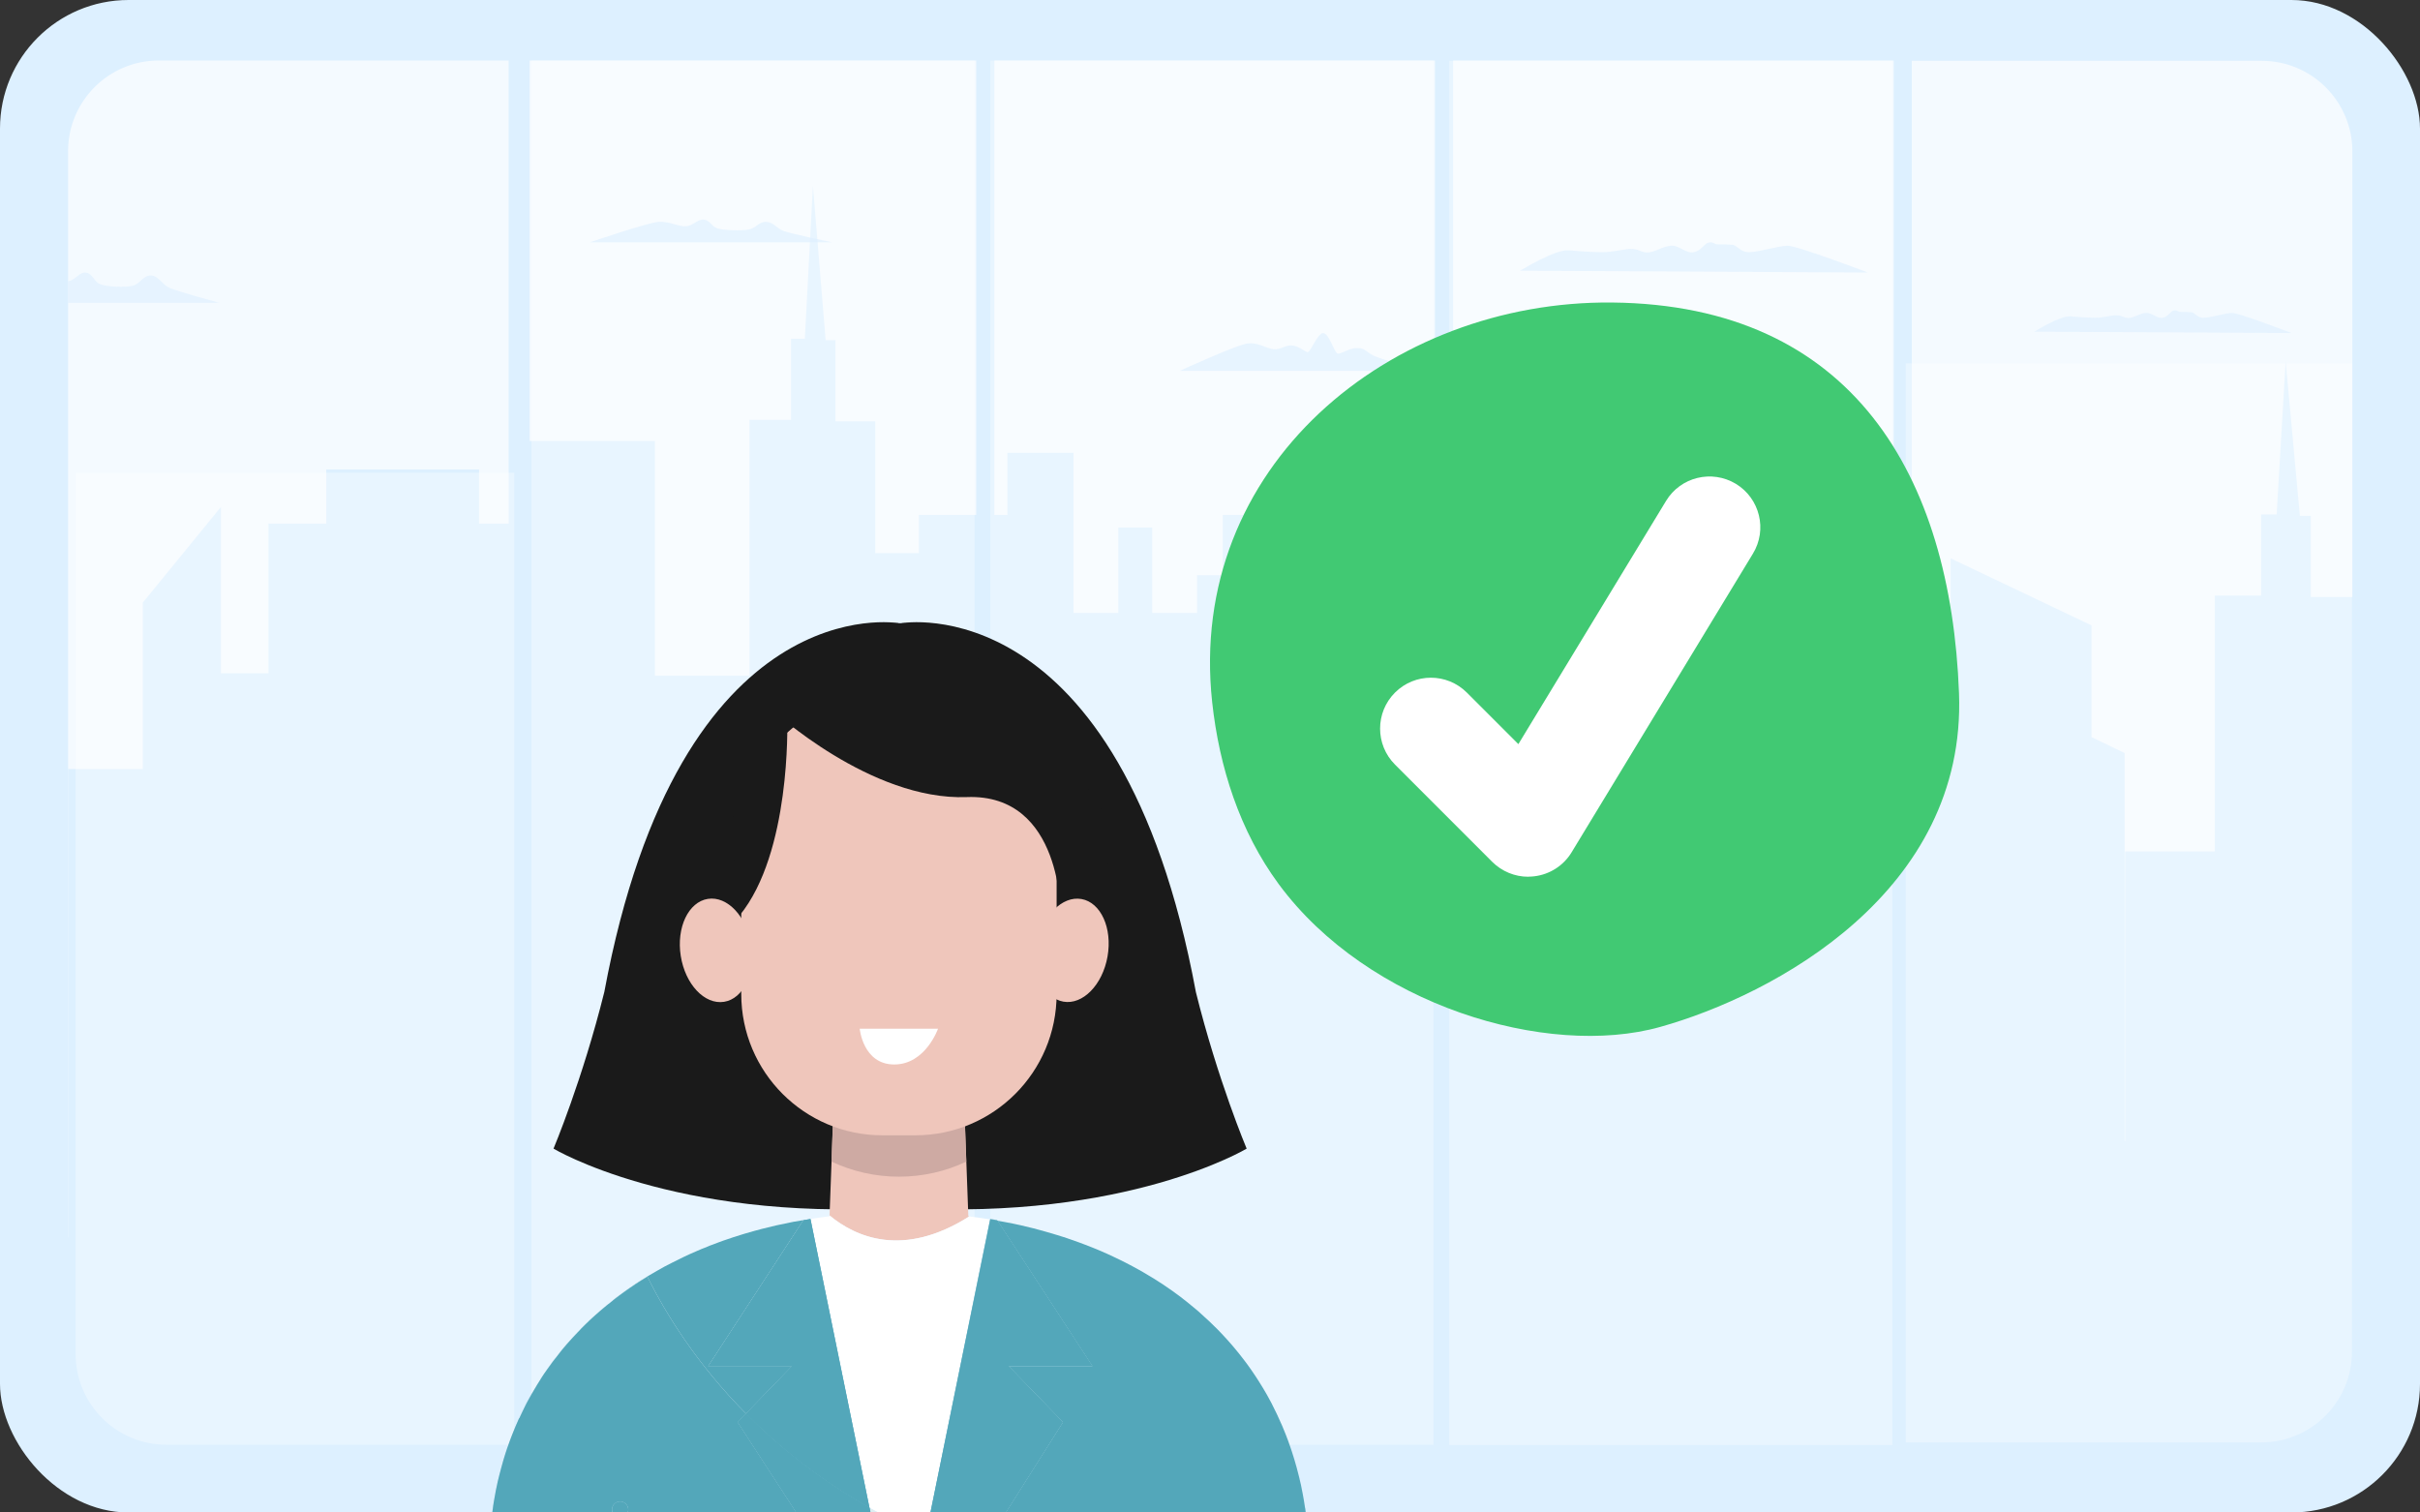<svg width="320" height="200" viewBox="0 0 320 200" fill="none" xmlns="http://www.w3.org/2000/svg">
<rect x="0" y="0" width="320" height="200" fill="#333333" stroke="none"/>
<g clip-path="url(#clip0_1864_41030)">
<path d="M320 0H0V200H320V0Z" fill="#DDF0FF"/>
<path d="M67.261 8H21C14.373 8 9 13.373 9 20V163.612H67.261V8Z" fill="#F4FAFF"/>
<path d="M129.093 8H70.034V163.612H129.093V8Z" fill="#F4FAFF"/>
<path d="M189.749 8H131.487V163.612H189.749V8Z" fill="#F4FAFF"/>
<path d="M250.404 8H192.143V163.612H250.404V8Z" fill="#F4FAFF"/>
<path d="M299.06 8.04H252.799V150.9H311.06V20.04C311.06 13.413 305.688 8.04 299.06 8.04Z" fill="#F4FAFF"/>
<path d="M68.293 183.409V58.313H86.598V89.356H99.108V55.52H104.599V44.789H106.426L107.494 24.574L109.174 44.981H110.472V55.712H115.733V183.409H68.293Z" fill="#DDF0FF"/>
<path d="M311.438 78.947V183.41H310.085H310.075H309.546H281.014V112.59H292.866V78.755H298.997V68.023H301.045L302.237 47.808L304.115 68.215H305.56V78.947H311.438Z" fill="#DDF0FF"/>
<path d="M280.945 183.409V99.579L276.563 97.469V82.698L257.94 73.835V97.469L244.79 98.733V183.409H280.945Z" fill="#DDF0FF"/>
<path d="M183.081 183.409V98.818H193.557V76.814L204.502 64.159V86.163H211.167V66.359H219.263V59.21H240.685V66.359H245.918V183.409H183.081Z" fill="#DDF0FF"/>
<path d="M68.293 69.236V183.409H9V101.69H18.882V79.686L29.215 67.036V89.04H35.503V69.236H43.139V62.082H63.349V69.236H68.293Z" fill="#DDF0FF"/>
<path d="M141.951 73.135H115.301V183.409H141.951V73.135Z" fill="#DDF0FF"/>
<path d="M141.95 68.091H121.505V78.184H141.95V68.091Z" fill="#DDF0FF"/>
<path d="M141.951 59.887H133.219V71.448H141.951V59.887Z" fill="#DDF0FF"/>
<path d="M184.094 87.291H168.205V183.415H184.094V87.291Z" fill="#DDF0FF"/>
<path d="M169.494 81.051H141.15V183.415H169.494V81.051Z" fill="#DDF0FF"/>
<path d="M174.174 76.057H158.286V183.415H174.174V76.057Z" fill="#DDF0FF"/>
<path d="M170.773 68.085H161.688V84.662H170.773V68.085Z" fill="#DDF0FF"/>
<path d="M152.357 69.761H147.879V91.41H152.357V69.761Z" fill="#DDF0FF"/>
<path opacity="0.33" d="M68 62.507H10V179.04C10 185.667 15.373 191.04 22 191.04H68V62.507Z" fill="white"/>
<path opacity="0.33" d="M128.867 8H70.271V191.04H128.867V8Z" fill="white"/>
<path opacity="0.33" d="M189.549 8H130.953V191.04H189.549V8Z" fill="white"/>
<path opacity="0.33" d="M250.23 8.04H191.634V191.08H250.23V8.04Z" fill="white"/>
<path opacity="0.33" d="M311 48.04H252V190.734H299C305.627 190.734 311 185.361 311 178.734V48.04Z" fill="white"/>
<path opacity="0.61" d="M78 32.04H110C110 32.04 104.589 30.903 103.623 30.545C102.657 30.186 102.321 29.37 101.315 29.338C100.31 29.306 99.992 30.167 99.008 30.351C98.024 30.535 95.713 30.459 94.884 30.205C94.056 29.954 93.94 29.132 93.069 29.046C92.197 28.96 91.734 29.817 90.761 29.916C89.788 30.014 88.533 29.24 87.079 29.338C85.625 29.436 78.007 32.04 78.007 32.04H78Z" fill="#DDF0FF"/>
<path opacity="0.61" d="M156 49.04H188C188 49.04 182.589 47.508 181.623 47.024C180.657 46.54 180.563 46.069 179.554 46.027C178.545 45.984 177.988 46.51 177.004 46.763C176.451 46.904 175.847 44.1 174.957 44.041C174.259 43.993 173.242 46.716 172.881 46.566C172.052 46.228 171.821 45.817 170.949 45.701C170.078 45.586 169.73 46.044 168.757 46.176C167.784 46.309 166.529 45.265 165.075 45.397C163.621 45.53 156.004 49.04 156.004 49.04H156Z" fill="#DDF0FF"/>
<path opacity="0.61" d="M28.996 40.036H9V37.2C9.994 37.047 10.476 35.934 11.368 36.048C12.276 36.163 12.396 37.255 13.258 37.593C14.12 37.928 16.526 38.033 17.55 37.788C18.575 37.538 18.906 36.391 19.956 36.433C21.007 36.476 21.353 37.564 22.362 38.042C23.367 38.52 29 40.04 29 40.04L28.996 40.036Z" fill="#DDF0FF"/>
<path opacity="0.61" d="M201 35.798L247 36.04C247 36.04 237.605 32.46 236.35 32.495C235.095 32.531 232.626 33.308 231.367 33.344C230.112 33.38 229.721 32.436 229.116 32.376C228.511 32.317 227.842 32.305 227.237 32.317C226.632 32.329 226.569 31.92 225.93 32.075C225.291 32.23 225.039 33.102 223.998 33.344C222.957 33.586 222.014 32.372 220.92 32.495C219.827 32.614 219.233 33.13 218.211 33.344C217.189 33.558 216.896 32.959 215.855 32.916C214.814 32.872 213.375 33.36 211.879 33.344C210.383 33.324 209.399 33.276 207.464 33.098C205.652 32.928 201.004 35.802 201.004 35.802L201 35.798Z" fill="#DDF0FF"/>
<path opacity="0.61" d="M269 43.859L303 44.04C303 44.04 296.056 41.355 295.128 41.382C294.201 41.408 292.376 41.991 291.445 42.018C290.518 42.045 290.229 41.337 289.782 41.292C289.334 41.248 288.84 41.239 288.393 41.248C287.946 41.257 287.898 40.95 287.426 41.066C286.954 41.182 286.768 41.836 285.999 42.018C285.229 42.199 284.532 41.289 283.724 41.382C282.916 41.471 282.477 41.857 281.721 42.018C280.966 42.178 280.749 41.729 279.98 41.697C279.21 41.664 278.146 42.03 277.041 42.018C275.936 42.003 275.208 41.967 273.777 41.834C272.439 41.706 269.003 43.862 269.003 43.862L269 43.859Z" fill="#DDF0FF"/>
<g clip-path="url(#clip1_1864_41030)">
<path d="M158.129 131.158C148.107 77.303 119.235 82.402 119.235 82.402C119.235 82.402 119.127 87.931 119.019 96.073C118.912 87.931 118.804 82.402 118.804 82.402C118.804 82.402 89.932 77.303 79.91 131.168C77.007 142.834 73.193 151.886 73.193 151.886C73.193 151.886 89.072 161.428 118.482 159.715C118.726 157.69 118.902 154.401 119.019 150.301C119.137 154.401 119.313 157.69 119.557 159.715C148.977 161.428 164.846 151.886 164.846 151.886C164.846 151.886 161.023 142.834 158.129 131.168V131.158Z" fill="#1A1A1A"/>
<path d="M73.193 191.757C73.787 191.757 74.269 191.275 74.269 190.68C74.269 190.085 73.787 189.604 73.193 189.604C72.599 189.604 72.118 190.085 72.118 190.68C72.118 191.275 72.599 191.757 73.193 191.757Z" fill="#007AB3"/>
<path d="M82.003 184.103C82.597 184.103 83.078 183.621 83.078 183.027C83.078 182.432 82.597 181.95 82.003 181.95C81.409 181.95 80.927 182.432 80.927 183.027C80.927 183.621 81.409 184.103 82.003 184.103Z" fill="#007AB3"/>
<path d="M128.171 160.851C128.171 160.851 128.083 160.841 128.044 160.831L127.78 153.599L127.311 140.769H110.425L109.956 153.599L109.692 160.723C113.153 163.591 119.43 166.39 128.171 160.851Z" fill="#EFC6BB"/>
<path d="M155.987 171.411C155.86 171.303 155.723 171.215 155.596 171.117C155.929 171.352 156.251 171.597 156.564 171.852C156.378 171.695 156.183 171.548 155.987 171.411Z" fill="white"/>
<path d="M158.412 173.368C158.314 173.28 158.216 173.192 158.119 173.113C158.373 173.319 158.617 173.535 158.852 173.76C158.705 173.623 158.559 173.486 158.412 173.368Z" fill="white"/>
<path d="M117.103 200.545H122.921L130.918 161.242C130.918 161.242 130.87 161.242 130.84 161.232C130.625 161.193 130.42 161.164 130.205 161.134C129.667 161.046 129.129 160.968 128.582 160.909C128.445 160.88 128.308 160.87 128.171 160.851C119.43 166.39 113.153 163.591 109.692 160.723V160.831C108.9 160.929 108.108 161.037 107.316 161.164C107.306 161.154 107.287 161.154 107.277 161.164C107.238 161.174 107.209 161.174 107.169 161.183L114.972 199.37C115.666 199.762 116.38 200.153 117.103 200.535V200.545Z" fill="white"/>
<path d="M67.376 190.621C67.308 190.807 67.239 190.993 67.18 191.179C67.317 190.778 67.464 190.386 67.621 189.985C67.543 190.2 67.454 190.406 67.376 190.621Z" fill="white"/>
<path d="M79.324 173.368C79.197 173.466 79.079 173.574 78.962 173.682C79.197 173.466 79.431 173.26 79.676 173.064C79.558 173.162 79.441 173.26 79.324 173.368Z" fill="white"/>
<path d="M71.689 182.019C71.62 182.117 71.561 182.206 71.502 182.304C71.551 182.235 71.6 182.166 71.649 182.088C71.669 182.068 71.679 182.039 71.698 182.019H71.689Z" fill="#53A7BA"/>
<path d="M73.38 179.651C73.262 179.807 73.145 179.964 73.027 180.111C73.047 180.082 73.076 180.052 73.096 180.023C73.194 179.905 73.282 179.778 73.38 179.651Z" fill="#53A7BA"/>
<path d="M81.758 171.41C81.758 171.41 81.787 171.381 81.807 171.371C81.553 171.557 81.308 171.744 81.064 171.94C81.289 171.753 81.523 171.587 81.748 171.41H81.758Z" fill="#53A7BA"/>
<path d="M65.088 200.075C65.098 199.987 65.108 199.899 65.127 199.811C65.098 200.056 65.059 200.301 65.029 200.546C65.049 200.389 65.069 200.232 65.098 200.075H65.088Z" fill="#53A7BA"/>
<path d="M69.664 185.464C69.664 185.464 69.684 185.425 69.694 185.405C69.752 185.278 69.821 185.151 69.89 185.023C69.792 185.19 69.704 185.356 69.615 185.522C69.547 185.65 69.478 185.777 69.429 185.904C69.498 185.787 69.556 185.669 69.625 185.542C69.635 185.513 69.654 185.483 69.664 185.464Z" fill="#53A7BA"/>
<path d="M77.916 174.64L77.935 174.621C78.033 174.513 78.15 174.405 78.258 174.307C78.082 174.464 77.916 174.621 77.74 174.787C77.789 174.758 77.838 174.709 77.896 174.66L77.916 174.64Z" fill="#53A7BA"/>
<path d="M81.074 171.939C82.511 170.813 84.026 169.776 85.601 168.817C88.084 173.818 92.191 180.414 98.644 186.932L104.735 180.639H93.657L106.24 161.34C105.849 161.408 105.448 161.467 105.067 161.536C105.009 161.536 104.95 161.545 104.901 161.565C104.148 161.712 103.395 161.868 102.652 162.035C102.007 162.182 101.362 162.338 100.716 162.505C100.384 162.583 100.061 162.671 99.739 162.769C99.289 162.886 98.849 163.013 98.409 163.15C98.262 163.19 98.115 163.239 97.969 163.287C97.314 163.483 96.659 163.699 96.023 163.924C95.896 163.963 95.769 164.002 95.642 164.051C95.466 164.11 95.29 164.178 95.104 164.247C94.801 164.354 94.508 164.472 94.205 164.589C93.99 164.658 93.774 164.746 93.559 164.844C93.022 165.049 92.494 165.264 91.975 165.499C91.418 165.734 90.861 165.989 90.313 166.253C89.815 166.488 89.326 166.732 88.837 166.987C88.192 167.3 87.566 167.643 86.94 168.005C86.52 168.239 86.109 168.484 85.698 168.729C85.376 168.915 85.053 169.12 84.74 169.326C84.506 169.473 84.271 169.629 84.036 169.776C83.616 170.06 83.195 170.344 82.785 170.637C82.452 170.872 82.12 171.117 81.797 171.361C81.778 171.371 81.768 171.391 81.748 171.401C81.514 171.577 81.279 171.743 81.064 171.929L81.074 171.939Z" fill="#53A7BA"/>
<path d="M76.136 176.411C76.088 176.45 76.058 176.489 76.029 176.529C75.873 176.695 75.726 176.871 75.569 177.038C75.569 177.038 75.56 177.057 75.55 177.067C75.951 176.626 76.352 176.186 76.772 175.765C76.557 175.971 76.352 176.186 76.136 176.411Z" fill="#53A7BA"/>
<path d="M74.758 177.948C74.709 177.997 74.67 178.046 74.631 178.095C74.494 178.251 74.357 178.417 74.23 178.584C74.562 178.183 74.914 177.781 75.257 177.39C75.081 177.576 74.905 177.752 74.748 177.958L74.758 177.948Z" fill="#53A7BA"/>
<path d="M80.956 172.027C80.594 172.311 80.233 172.604 79.861 172.898C79.793 172.957 79.734 173.006 79.675 173.054C79.431 173.25 79.196 173.456 78.962 173.671C78.717 173.877 78.483 174.092 78.258 174.297C78.15 174.395 78.043 174.503 77.935 174.611C78.903 173.71 79.9 172.839 80.947 172.027H80.956Z" fill="#53A7BA"/>
<path d="M74.083 178.76C73.839 179.054 73.604 179.347 73.379 179.651C73.281 179.778 73.193 179.905 73.096 180.022C73.076 180.052 73.047 180.081 73.027 180.111C72.812 180.394 72.597 180.698 72.392 180.991C72.264 181.187 72.128 181.373 71.991 181.579C72.685 180.571 73.408 179.592 74.181 178.652C74.142 178.691 74.122 178.721 74.083 178.76Z" fill="#53A7BA"/>
<path d="M68.989 186.785C68.921 186.942 68.843 187.099 68.774 187.255C68.852 187.079 68.931 186.893 69.029 186.716C69.019 186.736 68.999 186.756 68.989 186.785Z" fill="#53A7BA"/>
<path d="M77.74 174.796L77.564 174.963C77.368 175.139 77.182 175.325 76.997 175.53C77.29 175.247 77.593 174.943 77.896 174.659C77.847 174.708 77.798 174.757 77.74 174.796Z" fill="#53A7BA"/>
<path d="M69.429 185.904C69.322 186.119 69.214 186.335 69.106 186.55C69.273 186.208 69.439 185.875 69.615 185.542C69.546 185.659 69.488 185.777 69.419 185.904H69.429Z" fill="#53A7BA"/>
<path d="M70.27 184.338C70.133 184.563 70.016 184.788 69.888 185.014C69.82 185.141 69.751 185.268 69.693 185.395C69.879 185.033 70.074 184.681 70.279 184.329L70.27 184.338Z" fill="#53A7BA"/>
<path d="M71.502 182.313C71.365 182.508 71.248 182.714 71.121 182.919C71.287 182.645 71.463 182.371 71.639 182.097C71.59 182.166 71.541 182.244 71.492 182.313H71.502Z" fill="#53A7BA"/>
<path d="M133.363 180.639L140.549 188.057L132.649 200.545H172.726C172.697 200.31 172.677 200.085 172.638 199.85C172.618 199.635 172.589 199.429 172.54 199.224C172.54 199.175 172.53 199.116 172.521 199.067C172.452 198.578 172.364 198.098 172.276 197.619C172.257 197.531 172.247 197.452 172.227 197.364C172.159 197.002 172.081 196.64 172.012 196.278C172.002 196.229 171.983 196.18 171.973 196.131C171.905 195.798 171.826 195.466 171.738 195.133C171.65 194.771 171.553 194.409 171.455 194.047C171.269 193.352 171.064 192.667 170.839 191.991C170.77 191.796 170.702 191.6 170.643 191.404C170.438 190.807 170.233 190.22 169.998 189.643C169.861 189.29 169.714 188.938 169.568 188.595C169.558 188.576 169.558 188.566 169.548 188.547C169.392 188.175 169.235 187.822 169.059 187.46C168.903 187.098 168.727 186.746 168.551 186.394C168.414 186.1 168.267 185.806 168.121 185.523C167.925 185.151 167.73 184.789 167.524 184.426C167.182 183.82 166.82 183.232 166.449 182.645C166.332 182.459 166.214 182.273 166.097 182.097C165.706 181.5 165.305 180.913 164.885 180.345C164.806 180.238 164.728 180.13 164.64 180.022C164.591 179.964 164.542 179.895 164.493 179.827C163.574 178.613 162.587 177.458 161.541 176.353C161.374 176.167 161.198 175.981 161.013 175.804C160.319 175.1 159.595 174.415 158.852 173.759C158.617 173.534 158.373 173.319 158.119 173.113C157.933 172.957 157.747 172.8 157.561 172.653C157.366 172.477 157.16 172.32 156.955 172.154C156.828 172.056 156.701 171.949 156.564 171.851C156.251 171.596 155.929 171.352 155.596 171.117C155.42 170.98 155.234 170.843 155.049 170.715C154.657 170.432 154.257 170.158 153.856 169.893C153.66 169.756 153.455 169.629 153.25 169.502C152.819 169.218 152.379 168.944 151.939 168.69C151.411 168.367 150.874 168.054 150.336 167.76C150.033 167.594 149.73 167.427 149.427 167.271C149.045 167.065 148.654 166.869 148.263 166.674C148.234 166.664 148.204 166.644 148.175 166.634C147.853 166.468 147.53 166.312 147.197 166.165C146.924 166.028 146.65 165.9 146.376 165.783C145.985 165.607 145.594 165.441 145.203 165.274C145.007 165.186 144.802 165.108 144.606 165.029C144.196 164.863 143.775 164.697 143.355 164.54C143.15 164.452 142.935 164.384 142.729 164.305C142.309 164.149 141.888 164.002 141.458 163.855C140.901 163.659 140.334 163.483 139.767 163.307C139.268 163.15 138.779 163.004 138.271 162.867C137.743 162.71 137.195 162.563 136.658 162.426C136.11 162.289 135.553 162.152 134.995 162.025C134.331 161.878 133.656 161.731 132.981 161.614C132.776 161.565 132.561 161.526 132.356 161.497C132.199 161.467 132.043 161.448 131.896 161.418L144.44 180.649H133.363V180.639Z" fill="#53A7BA"/>
<g style="mix-blend-mode:multiply">
<path d="M106.25 161.34C106.563 161.291 106.866 161.232 107.169 161.183C106.866 161.223 106.553 161.291 106.25 161.34Z" fill="#53A7BA"/>
</g>
<path d="M104.735 180.639L98.644 186.932C102.955 191.287 108.323 195.603 114.972 199.38L107.169 161.193C106.866 161.232 106.553 161.301 106.25 161.35L93.667 180.649H104.745L104.735 180.639Z" fill="#53A7BA"/>
<g style="mix-blend-mode:multiply">
<path d="M104.735 180.639L98.644 186.932C102.955 191.287 108.323 195.603 114.972 199.38L107.169 161.193C106.866 161.232 106.553 161.301 106.25 161.35L93.667 180.649H104.745L104.735 180.639Z" fill="#53A7BA"/>
</g>
<g style="mix-blend-mode:multiply">
<path d="M131.896 161.409L131.847 161.34C131.534 161.291 131.231 161.232 130.928 161.183V161.232C130.928 161.232 130.948 161.232 130.958 161.232C131.27 161.281 131.583 161.34 131.896 161.399V161.409Z" fill="#53A7BA"/>
</g>
<path d="M122.93 200.545L130.957 161.252C130.957 161.252 130.928 161.252 130.918 161.252L122.92 200.555H122.93V200.545Z" fill="white"/>
<g style="mix-blend-mode:multiply">
<path d="M122.93 200.545L130.957 161.252C130.957 161.252 130.928 161.252 130.918 161.252L122.92 200.555H122.93V200.545Z" fill="#53A7BA"/>
</g>
<path d="M122.93 200.545H132.649L140.549 188.057L133.363 180.639H144.44L131.896 161.408C131.583 161.35 131.27 161.291 130.957 161.242L122.93 200.535V200.545Z" fill="#53A7BA"/>
<g style="mix-blend-mode:multiply">
<path d="M122.93 200.545H132.649L140.549 188.057L133.363 180.639H144.44L131.896 161.408C131.583 161.35 131.27 161.291 130.957 161.242L122.93 200.535V200.545Z" fill="#53A7BA"/>
</g>
<g style="mix-blend-mode:multiply" opacity="0.2">
<path d="M75.551 177.057C75.453 177.165 75.364 177.273 75.266 177.382C75.305 177.342 75.345 177.293 75.384 177.254C75.433 177.195 75.492 177.126 75.551 177.067V177.057Z" fill="#53A7BA"/>
</g>
<g style="mix-blend-mode:multiply" opacity="0.2">
<path d="M68.148 188.664C68.148 188.664 68.168 188.615 68.177 188.595C68.324 188.243 68.481 187.901 68.637 187.548C68.647 187.509 68.666 187.47 68.696 187.431L68.774 187.255C68.745 187.313 68.715 187.372 68.696 187.431C68.666 187.47 68.647 187.509 68.637 187.548C68.471 187.92 68.305 188.292 68.148 188.664C67.992 189.036 67.835 189.418 67.689 189.799C67.669 189.858 67.64 189.926 67.62 189.985C67.64 189.926 67.669 189.858 67.689 189.799C67.835 189.418 67.992 189.036 68.148 188.664Z" fill="#53A7BA"/>
</g>
<g style="mix-blend-mode:multiply" opacity="0.2">
<path d="M69.107 186.55C69.087 186.599 69.058 186.648 69.028 186.697V186.717V186.697C69.048 186.648 69.077 186.599 69.097 186.55H69.107Z" fill="#53A7BA"/>
</g>
<g style="mix-blend-mode:multiply" opacity="0.2">
<path d="M76.939 175.589C76.939 175.589 76.978 175.55 76.998 175.53L76.939 175.589C76.939 175.589 76.87 175.668 76.821 175.707C76.802 175.727 76.792 175.747 76.772 175.766C76.792 175.747 76.811 175.727 76.821 175.707C76.87 175.668 76.9 175.629 76.939 175.589Z" fill="#53A7BA"/>
</g>
<g style="mix-blend-mode:multiply" opacity="0.2">
<path d="M71.942 181.647C71.942 181.647 71.972 181.598 71.991 181.579C71.972 181.598 71.952 181.628 71.942 181.647C71.874 181.745 71.805 181.853 71.736 181.961C71.727 181.98 71.707 182.01 71.697 182.029C71.717 182.01 71.727 181.98 71.746 181.961C71.815 181.853 71.883 181.745 71.952 181.647H71.942Z" fill="#53A7BA"/>
</g>
<g style="mix-blend-mode:multiply" opacity="0.2">
<path d="M70.993 183.125C70.993 183.125 71.023 183.086 71.033 183.066C71.062 183.017 71.091 182.968 71.121 182.919C71.091 182.968 71.052 183.017 71.023 183.066C71.013 183.086 70.993 183.105 70.984 183.125C70.759 183.497 70.534 183.869 70.319 184.25C70.299 184.28 70.28 184.319 70.27 184.348C70.29 184.319 70.309 184.28 70.329 184.25C70.544 183.869 70.769 183.497 70.993 183.125Z" fill="#53A7BA"/>
</g>
<g style="mix-blend-mode:multiply" opacity="0.2">
<path d="M81.064 171.939C81.064 171.939 81.045 171.958 81.025 171.968C80.996 171.988 80.976 172.017 80.947 172.037C80.976 172.017 81.006 171.988 81.025 171.968L81.055 171.939H81.064Z" fill="#53A7BA"/>
</g>
<g style="mix-blend-mode:multiply" opacity="0.2">
<path d="M65.206 199.175C65.235 198.95 65.274 198.715 65.313 198.49C65.372 198.108 65.44 197.736 65.519 197.364C65.519 197.306 65.538 197.247 65.548 197.198C65.548 197.159 65.558 197.12 65.567 197.09C65.597 196.963 65.616 196.846 65.646 196.718C65.753 196.18 65.871 195.652 66.007 195.133C66.095 194.771 66.193 194.409 66.291 194.047C66.379 193.704 66.477 193.371 66.575 193.039C66.731 192.5 66.907 191.972 67.083 191.443C67.093 191.404 67.103 191.375 67.122 191.336C67.142 191.287 67.161 191.228 67.181 191.179C67.161 191.238 67.142 191.287 67.122 191.336C67.103 191.375 67.093 191.404 67.083 191.443C66.907 191.972 66.731 192.5 66.575 193.039C66.477 193.371 66.379 193.704 66.291 194.047C66.193 194.409 66.095 194.771 66.007 195.133C65.871 195.652 65.753 196.18 65.646 196.718C65.616 196.846 65.597 196.963 65.567 197.09C65.558 197.12 65.548 197.159 65.548 197.198C65.46 197.619 65.382 198.059 65.313 198.49C65.274 198.715 65.235 198.95 65.206 199.175V199.194C65.196 199.282 65.186 199.38 65.167 199.468C65.147 199.586 65.137 199.693 65.118 199.811C65.147 199.605 65.167 199.4 65.206 199.194V199.175Z" fill="#53A7BA"/>
</g>
<g style="mix-blend-mode:multiply" opacity="0.2">
<path d="M74.23 178.574C74.23 178.574 74.21 178.604 74.191 178.614L74.171 178.643C74.171 178.643 74.181 178.623 74.191 178.614C74.201 178.604 74.21 178.584 74.22 178.574H74.23Z" fill="#53A7BA"/>
</g>
<path d="M68.178 188.596C68.178 188.596 68.158 188.644 68.148 188.664C68.305 188.292 68.471 187.92 68.637 187.548C68.481 187.901 68.324 188.243 68.178 188.596Z" fill="white"/>
<g style="mix-blend-mode:multiply" opacity="0.2">
<path d="M68.178 188.596C68.178 188.596 68.158 188.644 68.148 188.664C68.305 188.292 68.471 187.92 68.637 187.548C68.481 187.901 68.324 188.243 68.178 188.596Z" fill="#53A7BA"/>
</g>
<path d="M117.103 200.545C116.38 200.163 115.666 199.772 114.972 199.38L115.206 200.545H117.103Z" fill="white"/>
<g style="mix-blend-mode:multiply" opacity="0.2">
<path d="M117.103 200.545C116.38 200.163 115.666 199.772 114.972 199.38L115.206 200.545H117.103Z" fill="#53A7BA"/>
</g>
<path d="M67.689 189.799C67.669 189.858 67.64 189.926 67.62 189.985C67.464 190.377 67.317 190.778 67.18 191.179C67.161 191.228 67.141 191.287 67.122 191.336C67.298 190.817 67.493 190.308 67.689 189.799Z" fill="white"/>
<g style="mix-blend-mode:multiply" opacity="0.2">
<path d="M67.689 189.799C67.669 189.858 67.64 189.926 67.62 189.985C67.464 190.377 67.317 190.778 67.18 191.179C67.161 191.228 67.141 191.287 67.122 191.336C67.298 190.817 67.493 190.308 67.689 189.799Z" fill="#53A7BA"/>
</g>
<path d="M65.547 197.198C65.547 197.247 65.518 197.306 65.518 197.364C65.518 197.306 65.538 197.257 65.547 197.208V197.198Z" fill="#53A7BA"/>
<g style="mix-blend-mode:multiply" opacity="0.2">
<path d="M65.547 197.198C65.547 197.247 65.518 197.306 65.518 197.364C65.518 197.306 65.538 197.257 65.547 197.208V197.198Z" fill="#53A7BA"/>
</g>
<path d="M71.727 181.98C71.727 181.98 71.737 181.97 71.737 181.96C71.717 181.98 71.707 182.009 71.688 182.029C71.668 182.048 71.658 182.078 71.639 182.097C71.668 182.058 71.688 182.019 71.717 181.98H71.727Z" fill="#53A7BA"/>
<g style="mix-blend-mode:multiply" opacity="0.2">
<path d="M71.727 181.98C71.727 181.98 71.737 181.97 71.737 181.96C71.717 181.98 71.707 182.009 71.688 182.029C71.668 182.048 71.658 182.078 71.639 182.097C71.668 182.058 71.688 182.019 71.717 181.98H71.727Z" fill="#53A7BA"/>
</g>
<path d="M81.075 171.939L81.044 171.969C81.044 171.969 81.065 171.949 81.085 171.939H81.075Z" fill="#53A7BA"/>
<g style="mix-blend-mode:multiply" opacity="0.2">
<path d="M81.075 171.939L81.044 171.969C81.044 171.969 81.065 171.949 81.085 171.939H81.075Z" fill="#53A7BA"/>
</g>
<path d="M65.206 199.224V199.194C65.176 199.4 65.147 199.605 65.117 199.811C65.108 199.899 65.098 199.987 65.078 200.075C65.117 199.791 65.147 199.508 65.196 199.224H65.206Z" fill="#53A7BA"/>
<g style="mix-blend-mode:multiply" opacity="0.2">
<path d="M65.206 199.224V199.194C65.176 199.4 65.147 199.605 65.117 199.811C65.108 199.899 65.098 199.987 65.078 200.075C65.117 199.791 65.147 199.508 65.196 199.224H65.206Z" fill="#53A7BA"/>
</g>
<path d="M69.624 185.542C69.624 185.542 69.654 185.484 69.664 185.464C69.664 185.444 69.683 185.425 69.693 185.405C69.683 185.425 69.674 185.444 69.664 185.464C69.654 185.493 69.634 185.523 69.624 185.542Z" fill="#53A7BA"/>
<g style="mix-blend-mode:multiply" opacity="0.2">
<path d="M69.624 185.542C69.624 185.542 69.654 185.484 69.664 185.464C69.664 185.444 69.683 185.425 69.693 185.405C69.683 185.425 69.674 185.444 69.664 185.464C69.654 185.493 69.634 185.523 69.624 185.542Z" fill="#53A7BA"/>
</g>
<path d="M77.896 174.661L77.916 174.64L77.936 174.62L77.916 174.64L77.896 174.661Z" fill="#53A7BA"/>
<g style="mix-blend-mode:multiply" opacity="0.2">
<path d="M77.896 174.661L77.916 174.64L77.936 174.62L77.916 174.64L77.896 174.661Z" fill="#53A7BA"/>
</g>
<path d="M68.637 187.548C68.471 187.92 68.305 188.292 68.148 188.664C67.992 189.036 67.835 189.418 67.689 189.799C67.493 190.308 67.298 190.817 67.122 191.336C67.102 191.375 67.092 191.404 67.082 191.443C66.906 191.972 66.731 192.5 66.574 193.039C66.476 193.371 66.379 193.704 66.291 194.047C66.193 194.409 66.095 194.771 66.007 195.133C65.87 195.652 65.753 196.18 65.645 196.718C65.616 196.846 65.596 196.963 65.567 197.09C65.557 197.12 65.547 197.159 65.547 197.198C65.547 197.257 65.518 197.306 65.518 197.364C65.44 197.736 65.371 198.108 65.313 198.49C65.274 198.715 65.235 198.95 65.205 199.175V199.224C65.156 199.508 65.127 199.791 65.088 200.075C65.068 200.232 65.049 200.388 65.029 200.545H81.484C81.162 200.359 80.927 200.026 80.927 199.625C80.927 199.028 81.406 198.548 82.003 198.548C82.599 198.548 83.078 199.028 83.078 199.625C83.078 200.026 82.844 200.369 82.521 200.545H105.654L97.549 188.057L98.644 186.932C92.191 180.414 88.084 173.818 85.601 168.817C84.017 169.776 82.511 170.813 81.074 171.939C81.064 171.939 81.054 171.958 81.035 171.968C81.005 171.988 80.976 172.017 80.957 172.037C79.91 172.849 78.903 173.72 77.945 174.62L77.925 174.64L77.906 174.659C77.613 174.943 77.31 175.237 77.007 175.53C76.987 175.55 76.967 175.57 76.948 175.589C76.909 175.628 76.879 175.667 76.831 175.707C76.811 175.726 76.791 175.746 76.782 175.765C76.371 176.186 75.96 176.627 75.559 177.067C75.501 177.126 75.452 177.194 75.393 177.253C75.354 177.302 75.315 177.341 75.276 177.38C74.924 177.772 74.582 178.173 74.249 178.574C74.24 178.584 74.23 178.603 74.22 178.613C74.22 178.613 74.21 178.633 74.2 178.643C73.438 179.582 72.704 180.561 72.01 181.569C71.991 181.588 71.981 181.618 71.961 181.637C71.893 181.735 71.825 181.843 71.756 181.95C71.756 181.95 71.746 181.95 71.746 181.97C71.717 182.009 71.688 182.048 71.668 182.087C71.492 182.361 71.316 182.636 71.15 182.91C71.121 182.958 71.091 183.007 71.062 183.056C71.052 183.076 71.032 183.095 71.023 183.115C70.798 183.487 70.573 183.859 70.358 184.24C70.338 184.27 70.319 184.309 70.299 184.338C70.104 184.691 69.908 185.043 69.713 185.405C69.713 185.425 69.693 185.444 69.683 185.464C69.664 185.493 69.654 185.523 69.644 185.542C69.468 185.875 69.292 186.208 69.136 186.55C69.116 186.599 69.087 186.648 69.067 186.697C69.067 186.697 69.067 186.716 69.058 186.716C68.969 186.893 68.882 187.079 68.803 187.255L68.725 187.431C68.725 187.431 68.676 187.509 68.666 187.548H68.637Z" fill="#53A7BA"/>
<g style="mix-blend-mode:multiply" opacity="0.2">
<path d="M68.637 187.548C68.471 187.92 68.305 188.292 68.148 188.664C67.992 189.036 67.835 189.418 67.689 189.799C67.493 190.308 67.298 190.817 67.122 191.336C67.102 191.375 67.092 191.404 67.082 191.443C66.906 191.972 66.731 192.5 66.574 193.039C66.476 193.371 66.379 193.704 66.291 194.047C66.193 194.409 66.095 194.771 66.007 195.133C65.87 195.652 65.753 196.18 65.645 196.718C65.616 196.846 65.596 196.963 65.567 197.09C65.557 197.12 65.547 197.159 65.547 197.198C65.547 197.257 65.518 197.306 65.518 197.364C65.44 197.736 65.371 198.108 65.313 198.49C65.274 198.715 65.235 198.95 65.205 199.175V199.224C65.156 199.508 65.127 199.791 65.088 200.075C65.068 200.232 65.049 200.388 65.029 200.545H81.484C81.162 200.359 80.927 200.026 80.927 199.625C80.927 199.028 81.406 198.548 82.003 198.548C82.599 198.548 83.078 199.028 83.078 199.625C83.078 200.026 82.844 200.369 82.521 200.545H105.654L97.549 188.057L98.644 186.932C92.191 180.414 88.084 173.818 85.601 168.817C84.017 169.776 82.511 170.813 81.074 171.939C81.064 171.939 81.054 171.958 81.035 171.968C81.005 171.988 80.976 172.017 80.957 172.037C79.91 172.849 78.903 173.72 77.945 174.62L77.925 174.64L77.906 174.659C77.613 174.943 77.31 175.237 77.007 175.53C76.987 175.55 76.967 175.57 76.948 175.589C76.909 175.628 76.879 175.667 76.831 175.707C76.811 175.726 76.791 175.746 76.782 175.765C76.371 176.186 75.96 176.627 75.559 177.067C75.501 177.126 75.452 177.194 75.393 177.253C75.354 177.302 75.315 177.341 75.276 177.38C74.924 177.772 74.582 178.173 74.249 178.574C74.24 178.584 74.23 178.603 74.22 178.613C74.22 178.613 74.21 178.633 74.2 178.643C73.438 179.582 72.704 180.561 72.01 181.569C71.991 181.588 71.981 181.618 71.961 181.637C71.893 181.735 71.825 181.843 71.756 181.95C71.756 181.95 71.746 181.95 71.746 181.97C71.717 182.009 71.688 182.048 71.668 182.087C71.492 182.361 71.316 182.636 71.15 182.91C71.121 182.958 71.091 183.007 71.062 183.056C71.052 183.076 71.032 183.095 71.023 183.115C70.798 183.487 70.573 183.859 70.358 184.24C70.338 184.27 70.319 184.309 70.299 184.338C70.104 184.691 69.908 185.043 69.713 185.405C69.713 185.425 69.693 185.444 69.683 185.464C69.664 185.493 69.654 185.523 69.644 185.542C69.468 185.875 69.292 186.208 69.136 186.55C69.116 186.599 69.087 186.648 69.067 186.697C69.067 186.697 69.067 186.716 69.058 186.716C68.969 186.893 68.882 187.079 68.803 187.255L68.725 187.431C68.725 187.431 68.676 187.509 68.666 187.548H68.637Z" fill="#53A7BA"/>
</g>
<path d="M83.078 199.615C83.078 199.018 82.599 198.539 82.003 198.539C81.406 198.539 80.927 199.018 80.927 199.615C80.927 200.016 81.162 200.359 81.485 200.535H82.521C82.844 200.349 83.078 200.016 83.078 199.615Z" fill="#53A7BA"/>
<g style="mix-blend-mode:multiply" opacity="0.2">
<path d="M83.078 199.615C83.078 199.018 82.599 198.539 82.003 198.539C81.406 198.539 80.927 199.018 80.927 199.615C80.927 200.016 81.162 200.359 81.485 200.535H82.521C82.844 200.349 83.078 200.016 83.078 199.615Z" fill="#53A7BA"/>
</g>
<path d="M114.971 199.37C108.323 195.593 102.955 191.277 98.643 186.922L97.548 188.047L105.654 200.535H115.216L114.981 199.37H114.971Z" fill="#53A7BA"/>
<g style="mix-blend-mode:multiply">
<path d="M114.971 199.37C108.323 195.593 102.955 191.277 98.643 186.922L97.548 188.047L105.654 200.535H115.216L114.981 199.37H114.971Z" fill="#53A7BA"/>
</g>
<g style="mix-blend-mode:multiply" opacity="0.2">
<path d="M114.971 199.37C108.323 195.593 102.955 191.277 98.643 186.922L97.548 188.047L105.654 200.535H115.216L114.981 199.37H114.971Z" fill="#53A7BA"/>
</g>
<path d="M118.805 148.363C134.118 148.363 146.533 133.597 146.533 115.383C146.533 97.168 134.118 82.402 118.805 82.402C103.491 82.402 91.076 97.168 91.076 115.383C91.076 133.597 103.491 148.363 118.805 148.363Z" fill="#1A1A1A"/>
<path d="M127.78 153.599C125.082 154.881 122.06 155.595 118.863 155.595C115.666 155.595 112.645 154.871 109.946 153.599L110.416 140.759H127.301L127.77 153.599H127.78Z" fill="#CEAAA3"/>
<path d="M121.053 91.993H116.682C106.374 91.993 98.018 100.357 98.018 110.675V131.442C98.018 141.76 106.374 150.125 116.682 150.125H121.053C131.361 150.125 139.718 141.76 139.718 131.442V110.675C139.718 100.357 131.361 91.993 121.053 91.993Z" fill="#EFC6BB"/>
<path d="M102.144 93.901C102.144 93.901 115.118 105.889 127.839 105.4C140.559 104.911 140.246 121.068 140.246 121.068C140.246 121.068 144.988 113.102 143.873 103.619C142.759 94.136 120.027 72.371 103.161 93.901" fill="#1A1A1A"/>
<path d="M146.45 126.488C147.112 122.741 145.572 119.336 143.009 118.881C140.446 118.427 137.831 121.096 137.169 124.843C136.506 128.59 138.046 131.996 140.609 132.45C143.172 132.904 145.787 130.235 146.45 126.488Z" fill="#EFC6BB"/>
<path d="M95.74 132.473C98.311 132.069 99.917 128.694 99.327 124.935C98.737 121.176 96.174 118.456 93.603 118.861C91.032 119.265 89.426 122.64 90.016 126.399C90.606 130.158 93.169 132.877 95.74 132.473Z" fill="#EFC6BB"/>
<path d="M104.099 95.545C104.099 95.545 104.598 112.769 97.793 121.059C96.326 108.816 95.74 97.678 104.099 95.545Z" fill="#1A1A1A"/>
<path d="M113.691 136.032H124.035C124.035 136.032 122.383 140.759 118.247 140.759C114.111 140.759 113.681 136.032 113.681 136.032H113.691Z" fill="white"/>
<path d="M166.019 181.98C165.657 181.422 165.276 180.884 164.885 180.345C165.305 180.913 165.706 181.5 166.097 182.097C166.068 182.058 166.048 182.019 166.019 181.98Z" fill="white"/>
<path d="M166.449 182.645C166.82 183.232 167.182 183.82 167.524 184.426C167.182 183.82 166.82 183.232 166.449 182.645Z" fill="white"/>
<path d="M170.839 191.982C171.054 192.657 171.269 193.342 171.455 194.037C171.269 193.342 171.064 192.657 170.839 191.982Z" fill="white"/>
<path d="M172.198 197.208C172.14 196.895 172.071 196.591 172.012 196.278C172.081 196.64 172.159 197.002 172.228 197.364C172.218 197.315 172.208 197.257 172.198 197.208Z" fill="white"/>
<path d="M170.37 190.621C170.252 190.289 170.125 189.966 169.998 189.643C170.233 190.22 170.438 190.817 170.643 191.404C170.555 191.14 170.467 190.876 170.37 190.621Z" fill="white"/>
<path d="M172.638 199.851C172.609 199.587 172.569 199.332 172.521 199.067C172.53 199.116 172.54 199.175 172.54 199.224C172.589 199.43 172.618 199.636 172.638 199.851Z" fill="#53A7BA"/>
<path d="M170.644 191.404C170.712 191.6 170.781 191.786 170.839 191.992C170.771 191.796 170.702 191.6 170.644 191.404Z" fill="#53A7BA"/>
<path d="M169.999 189.643C169.852 189.271 169.705 188.909 169.548 188.547C169.558 188.566 169.558 188.576 169.568 188.595C169.715 188.938 169.862 189.29 169.999 189.643Z" fill="#53A7BA"/>
<path d="M166.097 182.097C166.215 182.274 166.332 182.46 166.45 182.646C166.332 182.46 166.215 182.274 166.097 182.097Z" fill="#53A7BA"/>
<path d="M164.885 180.346C164.758 180.18 164.631 180.003 164.494 179.827C164.543 179.895 164.592 179.964 164.641 180.023C164.729 180.131 164.807 180.238 164.885 180.346Z" fill="#53A7BA"/>
<path d="M171.826 195.475C171.797 195.358 171.768 195.241 171.738 195.133C171.826 195.466 171.905 195.798 171.973 196.131C171.924 195.916 171.875 195.691 171.826 195.475Z" fill="#53A7BA"/>
<path fill-rule="evenodd" clip-rule="evenodd" d="M219.54 135.791C204.553 139.999 180.869 132.884 169.091 116.913C163.935 109.926 161.215 101.421 160.286 92.839C156.921 61.709 183.774 39.709 213.181 40.003C244.975 40.326 257.957 62.883 259.043 91.674C260.031 117.97 234.537 131.583 219.54 135.791Z" fill="#41C973"/>
<path d="M202.078 115.934C200.307 115.934 198.595 115.23 197.323 113.967L184.459 101.098C181.837 98.476 181.837 94.209 184.459 91.586C187.081 88.963 191.326 88.954 193.968 91.586L200.777 98.397L220.303 66.24C222.22 63.069 226.349 62.061 229.538 63.979C232.708 65.907 233.725 70.047 231.788 73.217L207.82 112.695C206.754 114.457 204.934 115.631 202.88 115.876C202.606 115.905 202.342 115.925 202.078 115.925V115.934Z" fill="white"/>
</g>
</g>
<defs>
<clipPath id="clip0_1864_41030">
<rect width="320" height="200" rx="17" fill="white"/>
</clipPath>
<clipPath id="clip1_1864_41030">
<rect width="211" height="160" fill="white" transform="translate(56 40)"/>
</clipPath>
</defs>
</svg>
